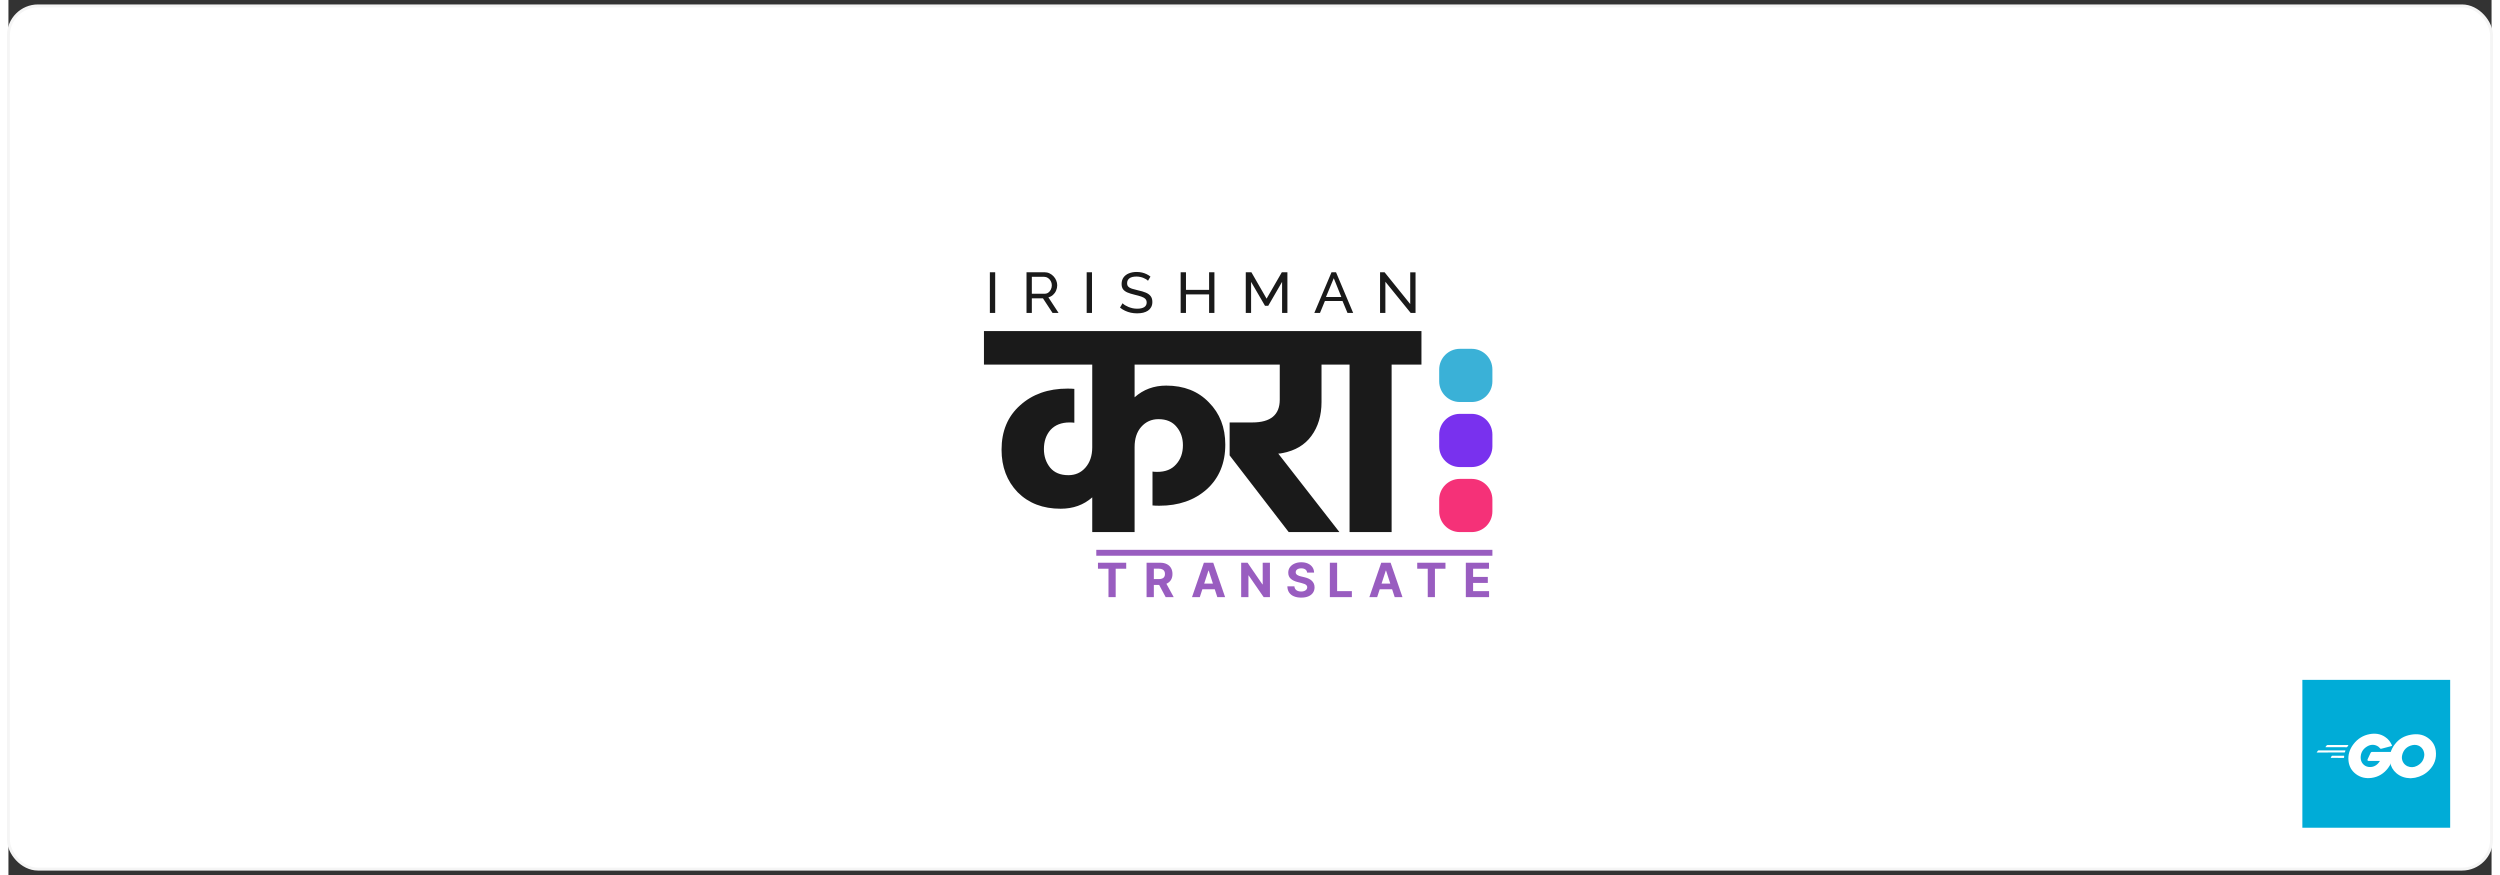 <svg width="1200" height="420" viewBox="-160 -40 420 148" fill="none" xmlns="http://www.w3.org/2000/svg">
    <rect x="-160" y="-40" width="420" height="148" fill="#333333" stroke="none"/>
    <rect style="stroke: #f5f5f5; stroke-width: 0.5;" rx="5" x="-160" y="-39" width="420" height="146" fill="#ffffff" />
    <path d="M48.847 21.675H30.481V27.198C31.961 25.881 33.744 25.222 35.829 25.222C38.823 25.222 41.228 26.168 43.045 28.06C44.895 29.918 45.82 32.299 45.82 35.204C45.82 38.346 44.777 40.862 42.692 42.754C40.606 44.612 37.932 45.541 34.669 45.541C34.164 45.541 33.778 45.524 33.508 45.49V39.764C33.71 39.798 33.979 39.815 34.316 39.815C35.695 39.815 36.755 39.393 37.495 38.548C38.268 37.704 38.655 36.623 38.655 35.306C38.655 34.089 38.302 33.059 37.595 32.215C36.889 31.336 35.863 30.897 34.517 30.897C33.34 30.897 32.365 31.336 31.591 32.215C30.851 33.059 30.481 34.191 30.481 35.609V50H23.316V44.122C21.87 45.406 20.087 46.048 17.968 46.048C14.974 46.048 12.552 45.119 10.702 43.261C8.885 41.369 7.977 38.971 7.977 36.066C7.977 32.924 9.02 30.424 11.105 28.566C13.191 26.675 15.865 25.729 19.128 25.729C19.599 25.729 19.986 25.746 20.289 25.779V31.505C20.087 31.471 19.818 31.454 19.481 31.454C18.102 31.454 17.026 31.877 16.252 32.721C15.512 33.566 15.142 34.647 15.142 35.964C15.142 37.18 15.495 38.227 16.201 39.106C16.908 39.95 17.934 40.373 19.279 40.373C20.457 40.373 21.415 39.95 22.155 39.106C22.929 38.227 23.316 37.079 23.316 35.66V21.675H5V16H48.847V21.675ZM46.556 37.028V31.454H50.391C53.486 31.454 55.033 30.171 55.033 27.604V21.675H43.277V16H67.345V21.675H62.097V28.009C62.097 30.272 61.525 32.181 60.382 33.735C59.272 35.255 57.657 36.218 55.538 36.623C55.269 36.691 55.016 36.724 54.781 36.724L65.125 50H56.547L46.556 37.028ZM61.794 21.675V16H79V21.675H73.954V50H66.84V21.675H61.794Z" fill="#1A1A1A"/>
    <path d="M6 12.932V6.048H6.9V12.932H6ZM12.199 12.932V6.048H15.24C15.553 6.048 15.84 6.113 16.1 6.242C16.36 6.365 16.587 6.533 16.78 6.747C16.974 6.953 17.124 7.189 17.231 7.454C17.337 7.713 17.391 7.978 17.391 8.249C17.391 8.566 17.327 8.867 17.201 9.151C17.081 9.435 16.907 9.678 16.68 9.878C16.46 10.079 16.2 10.217 15.9 10.295L17.621 12.932H16.6L14.98 10.46H13.1V12.932H12.199ZM13.1 9.684H15.25C15.497 9.684 15.71 9.62 15.89 9.49C16.077 9.355 16.22 9.177 16.32 8.957C16.427 8.737 16.48 8.501 16.48 8.249C16.48 7.991 16.42 7.755 16.3 7.542C16.18 7.322 16.024 7.147 15.83 7.018C15.637 6.889 15.424 6.824 15.19 6.824H13.1V9.684ZM22.374 12.932V6.048H23.274V12.932H22.374ZM32.745 7.493C32.664 7.403 32.558 7.315 32.424 7.231C32.291 7.147 32.141 7.073 31.974 7.008C31.808 6.937 31.624 6.882 31.424 6.843C31.231 6.798 31.027 6.776 30.814 6.776C30.267 6.776 29.864 6.876 29.604 7.076C29.344 7.277 29.214 7.551 29.214 7.9C29.214 8.146 29.28 8.34 29.414 8.482C29.547 8.624 29.75 8.741 30.024 8.831C30.304 8.922 30.657 9.015 31.084 9.112C31.578 9.216 32.004 9.342 32.364 9.49C32.724 9.639 33.001 9.839 33.195 10.091C33.388 10.337 33.485 10.667 33.485 11.08C33.485 11.41 33.418 11.698 33.285 11.943C33.158 12.182 32.978 12.383 32.745 12.544C32.511 12.699 32.238 12.816 31.924 12.893C31.611 12.964 31.271 13 30.904 13C30.544 13 30.191 12.964 29.844 12.893C29.504 12.816 29.18 12.706 28.873 12.564C28.567 12.421 28.28 12.244 28.013 12.03L28.443 11.294C28.55 11.403 28.687 11.513 28.854 11.623C29.027 11.727 29.22 11.824 29.434 11.914C29.654 12.005 29.89 12.079 30.144 12.137C30.397 12.189 30.657 12.215 30.924 12.215C31.431 12.215 31.824 12.127 32.104 11.953C32.384 11.772 32.524 11.51 32.524 11.168C32.524 10.909 32.444 10.702 32.284 10.547C32.131 10.392 31.901 10.263 31.594 10.159C31.287 10.056 30.914 9.952 30.474 9.849C29.994 9.733 29.59 9.607 29.264 9.471C28.937 9.329 28.69 9.145 28.523 8.918C28.363 8.692 28.283 8.398 28.283 8.036C28.283 7.596 28.393 7.225 28.613 6.921C28.834 6.617 29.137 6.388 29.524 6.233C29.91 6.078 30.347 6 30.834 6C31.154 6 31.451 6.032 31.724 6.097C32.004 6.162 32.264 6.252 32.504 6.368C32.745 6.485 32.965 6.624 33.165 6.785L32.745 7.493ZM43.981 6.048V12.932H43.081V9.801H39.17V12.932H38.27V6.048H39.17V9.025H43.081V6.048H43.981ZM55.426 12.932V7.677L53.086 11.72H52.536L50.185 7.677V12.932H49.285V6.048H50.235L52.806 10.518L55.386 6.048H56.327V12.932H55.426ZM63.789 6.048H64.549L67.45 12.932H66.49L65.649 10.915H62.669L61.838 12.932H60.878L63.789 6.048ZM65.449 10.237L64.169 7.057L62.849 10.237H65.449ZM72.899 7.658V12.932H71.998V6.048H72.759L77.1 11.429V6.058H78V12.932H77.18L72.899 7.658Z" fill="#1A1A1A"/>
    <path d="M82 44.5C82 42.567 83.567 41 85.5 41H87.5C89.433 41 91 42.567 91 44.5V46.5C91 48.433 89.433 50 87.5 50H85.5C83.567 50 82 48.433 82 46.5V44.5Z" fill="#F53178"/>
    <path d="M82 33.5C82 31.567 83.567 30 85.5 30H87.5C89.433 30 91 31.567 91 33.5V35.5C91 37.433 89.433 39 87.5 39H85.5C83.567 39 82 37.433 82 35.5V33.5Z" fill="#7931EE"/>
    <path d="M82 22.5C82 20.567 83.567 19 85.5 19H87.5C89.433 19 91 20.567 91 22.5V24.5C91 26.433 89.433 28 87.5 28H85.5C83.567 28 82 26.433 82 24.5V22.5Z" fill="#3AB1D7"/>
    <path transform="translate(86, 55)" d="M0.506 6V0.182H4.426V1.196H1.736V2.582H4.224V3.597H1.736V4.986H4.438V6H0.506Z" fill="#995DC0" />
    <path transform="translate(78, 55)" d="M0.284 1.196V0.182H5.062V1.196H3.281V6H2.065V1.196H0.284Z" fill="#995DC0" />
    <path transform="translate(70, 55)" d="M1.509 6H0.19L2.199 0.182H3.784L5.79 6H4.472L3.014 1.511H2.969L1.509 6ZM1.426 3.713H4.54V4.673H1.426V3.713Z" fill="#995DC0" />
    <path transform="translate(63, 55)" d="M0.506 6V0.182H1.736V4.986H4.23V6H0.506Z" fill="#995DC0" />
    <path transform="translate(56, 55)" d="M3.662 1.855C3.639 1.626 3.542 1.448 3.369 1.321C3.197 1.194 2.963 1.131 2.668 1.131C2.467 1.131 2.297 1.159 2.159 1.216C2.021 1.271 1.915 1.348 1.841 1.446C1.769 1.545 1.733 1.656 1.733 1.781C1.729 1.885 1.751 1.976 1.798 2.054C1.848 2.132 1.915 2.199 2 2.256C2.085 2.311 2.184 2.359 2.295 2.401C2.407 2.44 2.527 2.474 2.653 2.503L3.176 2.628C3.43 2.685 3.663 2.76 3.875 2.855C4.087 2.95 4.271 3.066 4.426 3.205C4.581 3.343 4.702 3.506 4.787 3.693C4.874 3.881 4.919 4.096 4.92 4.338C4.919 4.694 4.828 5.003 4.648 5.264C4.47 5.524 4.212 5.725 3.875 5.869C3.54 6.011 3.135 6.082 2.662 6.082C2.192 6.082 1.783 6.01 1.435 5.866C1.088 5.723 0.817 5.509 0.622 5.227C0.429 4.943 0.328 4.592 0.318 4.173H1.509C1.522 4.368 1.578 4.531 1.676 4.662C1.777 4.791 1.91 4.888 2.077 4.955C2.245 5.019 2.436 5.051 2.648 5.051C2.856 5.051 3.037 5.021 3.19 4.96C3.346 4.9 3.466 4.815 3.551 4.707C3.636 4.599 3.679 4.475 3.679 4.335C3.679 4.205 3.64 4.095 3.562 4.006C3.487 3.917 3.375 3.841 3.227 3.778C3.081 3.716 2.902 3.659 2.69 3.608L2.057 3.449C1.566 3.33 1.179 3.143 0.895 2.889C0.611 2.635 0.47 2.294 0.472 1.864C0.47 1.511 0.563 1.204 0.753 0.94C0.944 0.677 1.206 0.472 1.54 0.324C1.873 0.176 2.252 0.102 2.676 0.102C3.108 0.102 3.485 0.176 3.807 0.324C4.131 0.472 4.383 0.677 4.562 0.94C4.742 1.204 4.835 1.509 4.841 1.855H3.662Z" fill="#995DC0" />
    <path transform="translate(48, 55)" d="M5.372 0.182V6H4.31L1.778 2.338H1.736V6H0.506V0.182H1.585L4.097 3.841H4.148V0.182H5.372Z" fill="#995DC0" />
    <path transform="translate(40, 55)" d="M1.509 6H0.19L2.199 0.182H3.784L5.79 6H4.472L3.014 1.511H2.969L1.509 6ZM1.426 3.713H4.54V4.673H1.426V3.713Z" fill="#995DC0" />
    <path transform="translate(32, 55)" d="M0.506 6V0.182H2.801C3.241 0.182 3.616 0.26 3.926 0.418C4.239 0.573 4.476 0.794 4.639 1.08C4.804 1.364 4.886 1.698 4.886 2.082C4.886 2.469 4.803 2.801 4.636 3.08C4.47 3.356 4.228 3.568 3.912 3.716C3.598 3.864 3.217 3.938 2.77 3.938H1.233V2.949H2.571C2.806 2.949 3.001 2.917 3.156 2.852C3.312 2.788 3.427 2.691 3.503 2.562C3.58 2.434 3.619 2.274 3.619 2.082C3.619 1.889 3.58 1.726 3.503 1.594C3.427 1.461 3.311 1.361 3.153 1.293C2.998 1.223 2.802 1.188 2.565 1.188H1.736V6H0.506ZM3.648 3.352L5.094 6H3.736L2.321 3.352H3.648Z" fill="#995DC0" />
    <path transform="translate(24, 55)" d="M0.284 1.196V0.182H5.062V1.196H3.281V6H2.065V1.196H0.284Z" fill="#995DC0" />
    <rect x="24" y="53" width="67" height="1" fill="#995DC0"/>
    <g
    transform="translate(228 75) scale(0.25)">
        <svg width="100" height="100" viewBox="0 0 100 100" fill="none" xmlns="http://www.w3.org/2000/svg"><rect width="100" height="100" fill="#00ACD7"/><path d="M15.796 45.521C15.639 45.521 15.599 45.442 15.678 45.324L16.503 44.263C16.581 44.145 16.778 44.067 16.935 44.067H30.963C31.12 44.067 31.159 44.185 31.081 44.303L30.413 45.324C30.334 45.442 30.137 45.56 30.02 45.56L15.796 45.521Z" fill="white"/><path d="M9.862 49.136C9.705 49.136 9.666 49.057 9.745 48.939L10.57 47.878C10.648 47.76 10.845 47.682 11.002 47.682H28.919C29.077 47.682 29.155 47.8 29.116 47.917L28.802 48.861C28.762 49.018 28.605 49.096 28.448 49.096L9.862 49.136Z" fill="white"/><path d="M19.371 52.751C19.214 52.751 19.175 52.633 19.253 52.515L19.803 51.532C19.882 51.414 20.039 51.297 20.197 51.297H28.055C28.212 51.297 28.291 51.414 28.291 51.572L28.212 52.515C28.212 52.672 28.055 52.79 27.937 52.79L19.371 52.751Z" fill="white"/><path d="M60.157 44.813C57.682 45.442 55.992 45.914 53.556 46.542C52.967 46.699 52.927 46.739 52.416 46.149C51.827 45.481 51.395 45.049 50.57 44.656C48.094 43.438 45.697 43.792 43.458 45.246C40.786 46.974 39.411 49.529 39.45 52.711C39.489 55.855 41.65 58.448 44.754 58.88C47.426 59.234 49.666 58.291 51.434 56.287C51.788 55.855 52.102 55.383 52.495 54.833C51.081 54.833 49.312 54.833 44.912 54.833C44.086 54.833 43.89 54.322 44.165 53.654C44.676 52.436 45.619 50.393 46.169 49.371C46.287 49.136 46.562 48.743 47.151 48.743C49.155 48.743 56.542 48.743 61.454 48.743C61.375 49.803 61.375 50.864 61.218 51.925C60.786 54.754 59.725 57.348 57.996 59.627C55.167 63.359 51.474 65.678 46.798 66.306C42.947 66.817 39.371 66.071 36.228 63.713C33.32 61.513 31.67 58.605 31.238 54.99C30.727 50.707 31.984 46.857 34.578 43.477C37.367 39.823 41.061 37.505 45.58 36.68C49.273 36.012 52.809 36.444 55.992 38.605C58.075 39.98 59.568 41.866 60.55 44.145C60.786 44.499 60.629 44.696 60.157 44.813Z" fill="white"/><path d="M73.163 66.542C69.587 66.464 66.326 65.442 63.576 63.084C61.257 61.081 59.803 58.526 59.332 55.501C58.625 51.061 59.843 47.132 62.515 43.635C65.383 39.862 68.841 37.898 73.517 37.073C77.525 36.365 81.297 36.758 84.715 39.077C87.819 41.198 89.745 44.067 90.255 47.839C90.923 53.143 89.391 57.466 85.737 61.159C83.143 63.792 79.961 65.442 76.306 66.189C75.246 66.385 74.185 66.424 73.163 66.542ZM82.515 50.668C82.475 50.157 82.475 49.764 82.397 49.371C81.69 45.481 78.114 43.281 74.381 44.145C70.727 44.971 68.369 47.289 67.505 50.982C66.798 54.047 68.291 57.151 71.12 58.409C73.281 59.352 75.442 59.234 77.525 58.173C80.629 56.562 82.318 54.047 82.515 50.668Z" fill="white"/></svg>
    </g>
</svg>